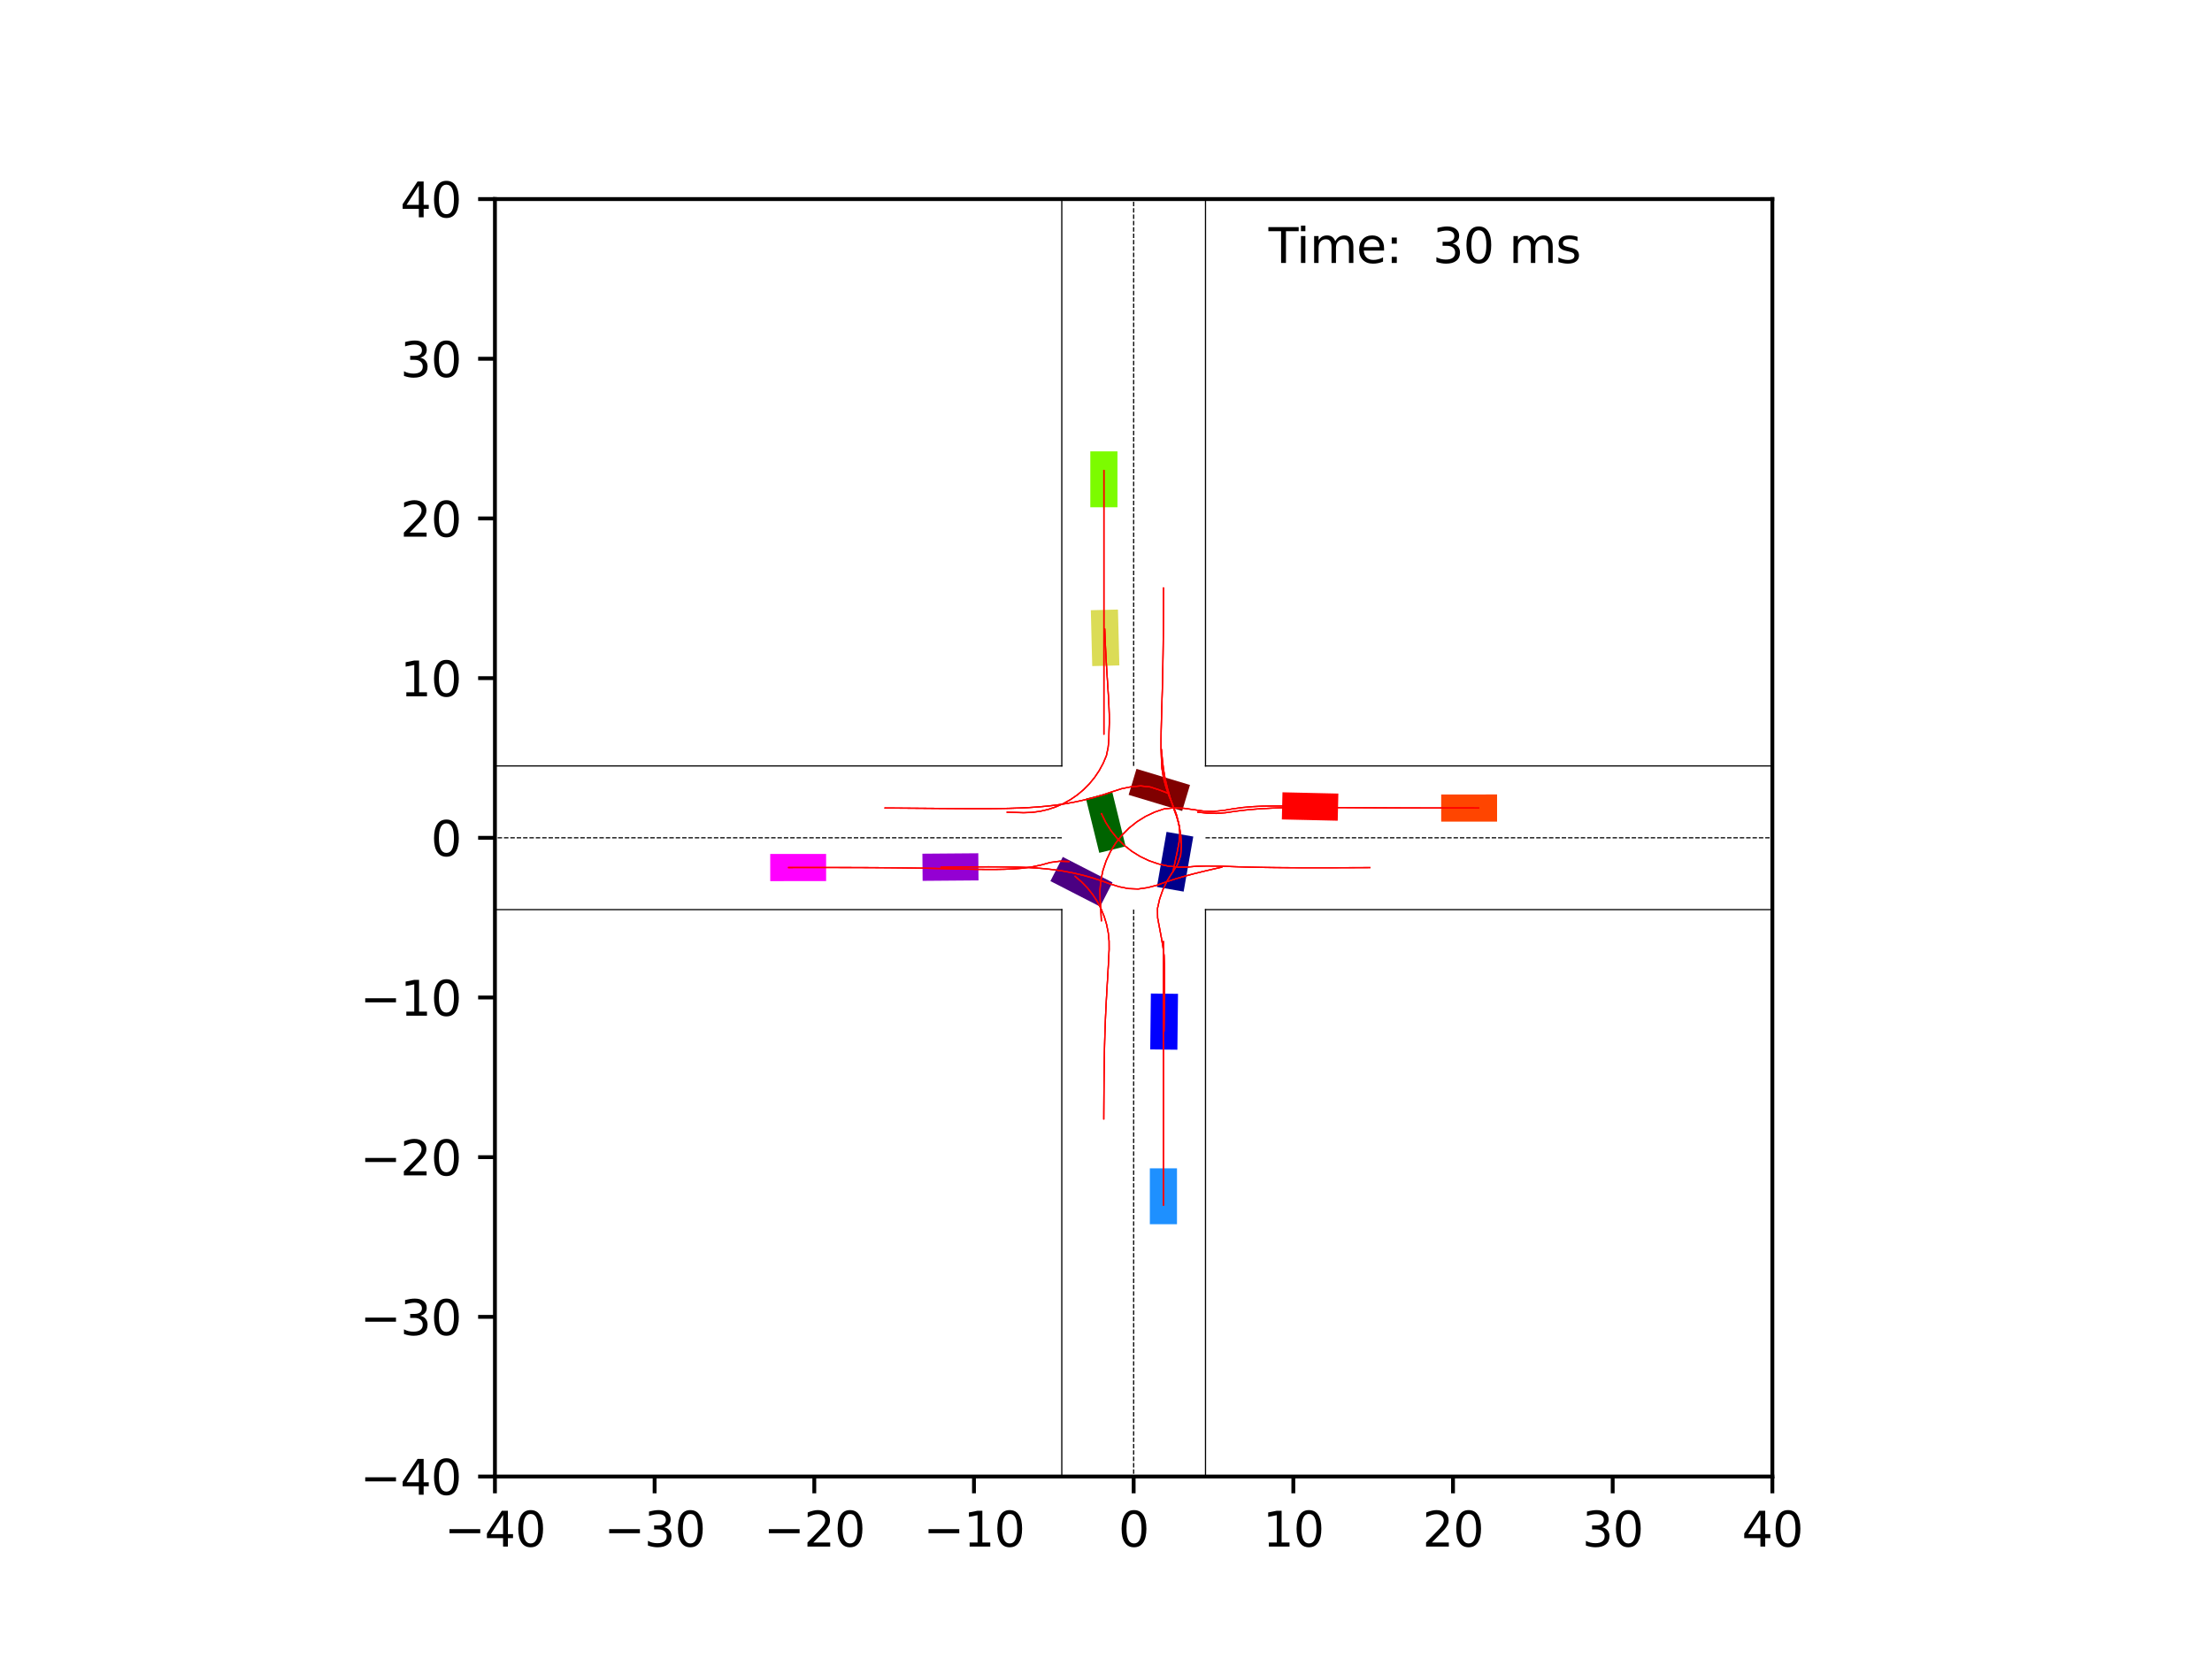 <?xml version="1.0" encoding="utf-8" standalone="no"?>
<!DOCTYPE svg PUBLIC "-//W3C//DTD SVG 1.1//EN"
  "http://www.w3.org/Graphics/SVG/1.1/DTD/svg11.dtd">
<svg xmlns:xlink="http://www.w3.org/1999/xlink" width="460.8pt" height="345.6pt" viewBox="0 0 460.8 345.6" xmlns="http://www.w3.org/2000/svg" version="1.1">
 <defs>
  <style type="text/css">*{stroke-linejoin: round; stroke-linecap: butt}</style>
 </defs>
 <g id="figure_1">
  <g id="patch_1">
   <path d="M 0 345.6 
L 460.8 345.6 
L 460.8 0 
L 0 0 
z
" style="fill: #ffffff"/>
  </g>
  <g id="axes_1">
   <g id="patch_2">
    <path d="M 103.104 307.584 
L 369.216 307.584 
L 369.216 41.472 
L 103.104 41.472 
z
" style="fill: #ffffff"/>
   </g>
   <g id="patch_3">
    <path d="M 246.573 185.738 
L 248.583 174.271 
L 243.013 173.295 
L 241.003 184.762 
z
" clip-path="url(#p99d3a9319a)" style="fill: #00008b"/>
   </g>
   <g id="patch_4">
    <path d="M 247.897 163.526 
L 236.749 160.169 
L 235.119 165.584 
L 246.267 168.94 
z
" clip-path="url(#p99d3a9319a)" style="fill: #800000"/>
   </g>
   <g id="patch_5">
    <path d="M 226.218 166.356 
L 228.998 177.661 
L 234.489 176.311 
L 231.709 165.005 
z
" clip-path="url(#p99d3a9319a)" style="fill: #006400"/>
   </g>
   <g id="patch_6">
    <path d="M 218.817 183.546 
L 229.176 188.862 
L 231.757 183.83 
L 221.399 178.515 
z
" clip-path="url(#p99d3a9319a)" style="fill: #4b0082"/>
   </g>
   <g id="patch_7">
    <path d="M 245.269 218.675 
L 245.401 207.033 
L 239.746 206.969 
L 239.615 218.611 
z
" clip-path="url(#p99d3a9319a)" style="fill: #0000ff"/>
   </g>
   <g id="patch_8">
    <path d="M 278.802 165.316 
L 267.162 165.05 
L 267.033 170.703 
L 278.672 170.969 
z
" clip-path="url(#p99d3a9319a)" style="fill: #ff0000"/>
   </g>
   <g id="patch_9">
    <path d="M 227.238 127.121 
L 227.531 138.76 
L 233.184 138.618 
L 232.891 126.979 
z
" clip-path="url(#p99d3a9319a)" style="fill: #dbdc56"/>
   </g>
   <g id="patch_10">
    <path d="M 192.2 183.497 
L 203.842 183.404 
L 203.796 177.749 
L 192.154 177.842 
z
" clip-path="url(#p99d3a9319a)" style="fill: #9400d3"/>
   </g>
   <g id="patch_11">
    <path d="M 245.188 255.027 
L 245.188 243.384 
L 239.533 243.384 
L 239.533 255.027 
z
" clip-path="url(#p99d3a9319a)" style="fill: #1e90ff"/>
   </g>
   <g id="patch_12">
    <path d="M 311.868 165.501 
L 300.226 165.502 
L 300.226 171.157 
L 311.869 171.156 
z
" clip-path="url(#p99d3a9319a)" style="fill: #ff4500"/>
   </g>
   <g id="patch_13">
    <path d="M 227.132 94.029 
L 227.132 105.672 
L 232.787 105.672 
L 232.787 94.029 
z
" clip-path="url(#p99d3a9319a)" style="fill: #7cfc00"/>
   </g>
   <g id="patch_14">
    <path d="M 160.455 183.554 
L 172.097 183.546 
L 172.094 177.891 
L 160.451 177.899 
z
" clip-path="url(#p99d3a9319a)" style="fill: #ff00ff"/>
   </g>
   <g id="matplotlib.axis_1">
    <g id="xtick_1">
     <g id="line2d_1">
      <defs>
       <path id="m9c93413123" d="M 0 0 
L 0 3.5 
" style="stroke: #000000; stroke-width: 0.8"/>
      </defs>
      <g>
       <use xlink:href="#m9c93413123" x="103.104" y="307.584" style="stroke: #000000; stroke-width: 0.8"/>
      </g>
     </g>
     <g id="text_1">
      <!-- −40 -->
      <g transform="translate(92.552 322.182) scale(0.1 -0.1)">
       <defs>
        <path id="DejaVuSans-2212" d="M 678 2272 
L 4684 2272 
L 4684 1741 
L 678 1741 
L 678 2272 
z
" transform="scale(0.016)"/>
        <path id="DejaVuSans-34" d="M 2419 4116 
L 825 1625 
L 2419 1625 
L 2419 4116 
z
M 2253 4666 
L 3047 4666 
L 3047 1625 
L 3713 1625 
L 3713 1100 
L 3047 1100 
L 3047 0 
L 2419 0 
L 2419 1100 
L 313 1100 
L 313 1709 
L 2253 4666 
z
" transform="scale(0.016)"/>
        <path id="DejaVuSans-30" d="M 2034 4250 
Q 1547 4250 1301 3770 
Q 1056 3291 1056 2328 
Q 1056 1369 1301 889 
Q 1547 409 2034 409 
Q 2525 409 2770 889 
Q 3016 1369 3016 2328 
Q 3016 3291 2770 3770 
Q 2525 4250 2034 4250 
z
M 2034 4750 
Q 2819 4750 3233 4129 
Q 3647 3509 3647 2328 
Q 3647 1150 3233 529 
Q 2819 -91 2034 -91 
Q 1250 -91 836 529 
Q 422 1150 422 2328 
Q 422 3509 836 4129 
Q 1250 4750 2034 4750 
z
" transform="scale(0.016)"/>
       </defs>
       <use xlink:href="#DejaVuSans-2212"/>
       <use xlink:href="#DejaVuSans-34" x="83.789"/>
       <use xlink:href="#DejaVuSans-30" x="147.412"/>
      </g>
     </g>
    </g>
    <g id="xtick_2">
     <g id="line2d_2">
      <g>
       <use xlink:href="#m9c93413123" x="136.368" y="307.584" style="stroke: #000000; stroke-width: 0.8"/>
      </g>
     </g>
     <g id="text_2">
      <!-- −30 -->
      <g transform="translate(125.816 322.182) scale(0.1 -0.1)">
       <defs>
        <path id="DejaVuSans-33" d="M 2597 2516 
Q 3050 2419 3304 2112 
Q 3559 1806 3559 1356 
Q 3559 666 3084 287 
Q 2609 -91 1734 -91 
Q 1441 -91 1130 -33 
Q 819 25 488 141 
L 488 750 
Q 750 597 1062 519 
Q 1375 441 1716 441 
Q 2309 441 2620 675 
Q 2931 909 2931 1356 
Q 2931 1769 2642 2001 
Q 2353 2234 1838 2234 
L 1294 2234 
L 1294 2753 
L 1863 2753 
Q 2328 2753 2575 2939 
Q 2822 3125 2822 3475 
Q 2822 3834 2567 4026 
Q 2313 4219 1838 4219 
Q 1578 4219 1281 4162 
Q 984 4106 628 3988 
L 628 4550 
Q 988 4650 1302 4700 
Q 1616 4750 1894 4750 
Q 2613 4750 3031 4423 
Q 3450 4097 3450 3541 
Q 3450 3153 3228 2886 
Q 3006 2619 2597 2516 
z
" transform="scale(0.016)"/>
       </defs>
       <use xlink:href="#DejaVuSans-2212"/>
       <use xlink:href="#DejaVuSans-33" x="83.789"/>
       <use xlink:href="#DejaVuSans-30" x="147.412"/>
      </g>
     </g>
    </g>
    <g id="xtick_3">
     <g id="line2d_3">
      <g>
       <use xlink:href="#m9c93413123" x="169.632" y="307.584" style="stroke: #000000; stroke-width: 0.8"/>
      </g>
     </g>
     <g id="text_3">
      <!-- −20 -->
      <g transform="translate(159.08 322.182) scale(0.1 -0.1)">
       <defs>
        <path id="DejaVuSans-32" d="M 1228 531 
L 3431 531 
L 3431 0 
L 469 0 
L 469 531 
Q 828 903 1448 1529 
Q 2069 2156 2228 2338 
Q 2531 2678 2651 2914 
Q 2772 3150 2772 3378 
Q 2772 3750 2511 3984 
Q 2250 4219 1831 4219 
Q 1534 4219 1204 4116 
Q 875 4013 500 3803 
L 500 4441 
Q 881 4594 1212 4672 
Q 1544 4750 1819 4750 
Q 2544 4750 2975 4387 
Q 3406 4025 3406 3419 
Q 3406 3131 3298 2873 
Q 3191 2616 2906 2266 
Q 2828 2175 2409 1742 
Q 1991 1309 1228 531 
z
" transform="scale(0.016)"/>
       </defs>
       <use xlink:href="#DejaVuSans-2212"/>
       <use xlink:href="#DejaVuSans-32" x="83.789"/>
       <use xlink:href="#DejaVuSans-30" x="147.412"/>
      </g>
     </g>
    </g>
    <g id="xtick_4">
     <g id="line2d_4">
      <g>
       <use xlink:href="#m9c93413123" x="202.896" y="307.584" style="stroke: #000000; stroke-width: 0.8"/>
      </g>
     </g>
     <g id="text_4">
      <!-- −10 -->
      <g transform="translate(192.344 322.182) scale(0.1 -0.1)">
       <defs>
        <path id="DejaVuSans-31" d="M 794 531 
L 1825 531 
L 1825 4091 
L 703 3866 
L 703 4441 
L 1819 4666 
L 2450 4666 
L 2450 531 
L 3481 531 
L 3481 0 
L 794 0 
L 794 531 
z
" transform="scale(0.016)"/>
       </defs>
       <use xlink:href="#DejaVuSans-2212"/>
       <use xlink:href="#DejaVuSans-31" x="83.789"/>
       <use xlink:href="#DejaVuSans-30" x="147.412"/>
      </g>
     </g>
    </g>
    <g id="xtick_5">
     <g id="line2d_5">
      <g>
       <use xlink:href="#m9c93413123" x="236.16" y="307.584" style="stroke: #000000; stroke-width: 0.8"/>
      </g>
     </g>
     <g id="text_5">
      <!-- 0 -->
      <g transform="translate(232.979 322.182) scale(0.1 -0.1)">
       <use xlink:href="#DejaVuSans-30"/>
      </g>
     </g>
    </g>
    <g id="xtick_6">
     <g id="line2d_6">
      <g>
       <use xlink:href="#m9c93413123" x="269.424" y="307.584" style="stroke: #000000; stroke-width: 0.8"/>
      </g>
     </g>
     <g id="text_6">
      <!-- 10 -->
      <g transform="translate(263.062 322.182) scale(0.1 -0.1)">
       <use xlink:href="#DejaVuSans-31"/>
       <use xlink:href="#DejaVuSans-30" x="63.623"/>
      </g>
     </g>
    </g>
    <g id="xtick_7">
     <g id="line2d_7">
      <g>
       <use xlink:href="#m9c93413123" x="302.688" y="307.584" style="stroke: #000000; stroke-width: 0.8"/>
      </g>
     </g>
     <g id="text_7">
      <!-- 20 -->
      <g transform="translate(296.325 322.182) scale(0.1 -0.1)">
       <use xlink:href="#DejaVuSans-32"/>
       <use xlink:href="#DejaVuSans-30" x="63.623"/>
      </g>
     </g>
    </g>
    <g id="xtick_8">
     <g id="line2d_8">
      <g>
       <use xlink:href="#m9c93413123" x="335.952" y="307.584" style="stroke: #000000; stroke-width: 0.8"/>
      </g>
     </g>
     <g id="text_8">
      <!-- 30 -->
      <g transform="translate(329.589 322.182) scale(0.1 -0.1)">
       <use xlink:href="#DejaVuSans-33"/>
       <use xlink:href="#DejaVuSans-30" x="63.623"/>
      </g>
     </g>
    </g>
    <g id="xtick_9">
     <g id="line2d_9">
      <g>
       <use xlink:href="#m9c93413123" x="369.216" y="307.584" style="stroke: #000000; stroke-width: 0.8"/>
      </g>
     </g>
     <g id="text_9">
      <!-- 40 -->
      <g transform="translate(362.853 322.182) scale(0.1 -0.1)">
       <use xlink:href="#DejaVuSans-34"/>
       <use xlink:href="#DejaVuSans-30" x="63.623"/>
      </g>
     </g>
    </g>
   </g>
   <g id="matplotlib.axis_2">
    <g id="ytick_1">
     <g id="line2d_10">
      <defs>
       <path id="m90d3378fbb" d="M 0 0 
L -3.5 0 
" style="stroke: #000000; stroke-width: 0.8"/>
      </defs>
      <g>
       <use xlink:href="#m90d3378fbb" x="103.104" y="307.584" style="stroke: #000000; stroke-width: 0.8"/>
      </g>
     </g>
     <g id="text_10">
      <!-- −40 -->
      <g transform="translate(74.999 311.383) scale(0.1 -0.1)">
       <use xlink:href="#DejaVuSans-2212"/>
       <use xlink:href="#DejaVuSans-34" x="83.789"/>
       <use xlink:href="#DejaVuSans-30" x="147.412"/>
      </g>
     </g>
    </g>
    <g id="ytick_2">
     <g id="line2d_11">
      <g>
       <use xlink:href="#m90d3378fbb" x="103.104" y="274.32" style="stroke: #000000; stroke-width: 0.8"/>
      </g>
     </g>
     <g id="text_11">
      <!-- −30 -->
      <g transform="translate(74.999 278.119) scale(0.1 -0.1)">
       <use xlink:href="#DejaVuSans-2212"/>
       <use xlink:href="#DejaVuSans-33" x="83.789"/>
       <use xlink:href="#DejaVuSans-30" x="147.412"/>
      </g>
     </g>
    </g>
    <g id="ytick_3">
     <g id="line2d_12">
      <g>
       <use xlink:href="#m90d3378fbb" x="103.104" y="241.056" style="stroke: #000000; stroke-width: 0.8"/>
      </g>
     </g>
     <g id="text_12">
      <!-- −20 -->
      <g transform="translate(74.999 244.855) scale(0.1 -0.1)">
       <use xlink:href="#DejaVuSans-2212"/>
       <use xlink:href="#DejaVuSans-32" x="83.789"/>
       <use xlink:href="#DejaVuSans-30" x="147.412"/>
      </g>
     </g>
    </g>
    <g id="ytick_4">
     <g id="line2d_13">
      <g>
       <use xlink:href="#m90d3378fbb" x="103.104" y="207.792" style="stroke: #000000; stroke-width: 0.8"/>
      </g>
     </g>
     <g id="text_13">
      <!-- −10 -->
      <g transform="translate(74.999 211.591) scale(0.1 -0.1)">
       <use xlink:href="#DejaVuSans-2212"/>
       <use xlink:href="#DejaVuSans-31" x="83.789"/>
       <use xlink:href="#DejaVuSans-30" x="147.412"/>
      </g>
     </g>
    </g>
    <g id="ytick_5">
     <g id="line2d_14">
      <g>
       <use xlink:href="#m90d3378fbb" x="103.104" y="174.528" style="stroke: #000000; stroke-width: 0.8"/>
      </g>
     </g>
     <g id="text_14">
      <!-- 0 -->
      <g transform="translate(89.742 178.327) scale(0.1 -0.1)">
       <use xlink:href="#DejaVuSans-30"/>
      </g>
     </g>
    </g>
    <g id="ytick_6">
     <g id="line2d_15">
      <g>
       <use xlink:href="#m90d3378fbb" x="103.104" y="141.264" style="stroke: #000000; stroke-width: 0.8"/>
      </g>
     </g>
     <g id="text_15">
      <!-- 10 -->
      <g transform="translate(83.379 145.063) scale(0.1 -0.1)">
       <use xlink:href="#DejaVuSans-31"/>
       <use xlink:href="#DejaVuSans-30" x="63.623"/>
      </g>
     </g>
    </g>
    <g id="ytick_7">
     <g id="line2d_16">
      <g>
       <use xlink:href="#m90d3378fbb" x="103.104" y="108" style="stroke: #000000; stroke-width: 0.8"/>
      </g>
     </g>
     <g id="text_16">
      <!-- 20 -->
      <g transform="translate(83.379 111.799) scale(0.1 -0.1)">
       <use xlink:href="#DejaVuSans-32"/>
       <use xlink:href="#DejaVuSans-30" x="63.623"/>
      </g>
     </g>
    </g>
    <g id="ytick_8">
     <g id="line2d_17">
      <g>
       <use xlink:href="#m90d3378fbb" x="103.104" y="74.736" style="stroke: #000000; stroke-width: 0.8"/>
      </g>
     </g>
     <g id="text_17">
      <!-- 30 -->
      <g transform="translate(83.379 78.535) scale(0.1 -0.1)">
       <use xlink:href="#DejaVuSans-33"/>
       <use xlink:href="#DejaVuSans-30" x="63.623"/>
      </g>
     </g>
    </g>
    <g id="ytick_9">
     <g id="line2d_18">
      <g>
       <use xlink:href="#m90d3378fbb" x="103.104" y="41.472" style="stroke: #000000; stroke-width: 0.8"/>
      </g>
     </g>
     <g id="text_18">
      <!-- 40 -->
      <g transform="translate(83.379 45.271) scale(0.1 -0.1)">
       <use xlink:href="#DejaVuSans-34"/>
       <use xlink:href="#DejaVuSans-30" x="63.623"/>
      </g>
     </g>
    </g>
   </g>
   <g id="line2d_19">
    <path d="M 251.129 346.6 
L 251.129 189.497 
" clip-path="url(#p99d3a9319a)" style="fill: none; stroke: #000000; stroke-width: 0.25; stroke-linecap: square"/>
   </g>
   <g id="line2d_20">
    <path d="M 251.129 189.497 
L 417.449 189.497 
" clip-path="url(#p99d3a9319a)" style="fill: none; stroke: #000000; stroke-width: 0.25; stroke-linecap: square"/>
   </g>
   <g id="line2d_21">
    <path d="M 417.449 159.559 
L 251.129 159.559 
" clip-path="url(#p99d3a9319a)" style="fill: none; stroke: #000000; stroke-width: 0.25; stroke-linecap: square"/>
   </g>
   <g id="line2d_22">
    <path d="M 251.129 159.559 
L 251.129 -1 
" clip-path="url(#p99d3a9319a)" style="fill: none; stroke: #000000; stroke-width: 0.25; stroke-linecap: square"/>
   </g>
   <g id="line2d_23">
    <path d="M 221.191 -1 
L 221.191 159.559 
" clip-path="url(#p99d3a9319a)" style="fill: none; stroke: #000000; stroke-width: 0.25; stroke-linecap: square"/>
   </g>
   <g id="line2d_24">
    <path d="M 221.191 159.559 
L 54.871 159.559 
" clip-path="url(#p99d3a9319a)" style="fill: none; stroke: #000000; stroke-width: 0.25; stroke-linecap: square"/>
   </g>
   <g id="line2d_25">
    <path d="M 54.871 189.497 
L 221.191 189.497 
" clip-path="url(#p99d3a9319a)" style="fill: none; stroke: #000000; stroke-width: 0.25; stroke-linecap: square"/>
   </g>
   <g id="line2d_26">
    <path d="M 221.191 189.497 
L 221.191 346.6 
" clip-path="url(#p99d3a9319a)" style="fill: none; stroke: #000000; stroke-width: 0.25; stroke-linecap: square"/>
   </g>
   <g id="line2d_27">
    <path d="M 251.129 174.528 
L 417.449 174.528 
" clip-path="url(#p99d3a9319a)" style="fill: none; stroke-dasharray: 0.925,0.4; stroke-dashoffset: 0; stroke: #000000; stroke-width: 0.25"/>
   </g>
   <g id="line2d_28">
    <path d="M 236.16 159.559 
L 236.16 -1 
" clip-path="url(#p99d3a9319a)" style="fill: none; stroke-dasharray: 0.925,0.4; stroke-dashoffset: 0; stroke: #000000; stroke-width: 0.25"/>
   </g>
   <g id="line2d_29">
    <path d="M 221.191 174.528 
L 54.871 174.528 
" clip-path="url(#p99d3a9319a)" style="fill: none; stroke-dasharray: 0.925,0.4; stroke-dashoffset: 0; stroke: #000000; stroke-width: 0.25"/>
   </g>
   <g id="line2d_30">
    <path d="M 236.16 189.497 
L 236.16 346.6 
" clip-path="url(#p99d3a9319a)" style="fill: none; stroke-dasharray: 0.925,0.4; stroke-dashoffset: 0; stroke: #000000; stroke-width: 0.25"/>
   </g>
   <g id="line2d_31">
    <path d="M 244.376 181.485 
L 244.79 179.516 
L 245.224 177.548 
L 245.603 175.568 
L 245.777 173.557 
L 245.565 171.549 
L 245.046 169.599 
L 244.313 167.72 
L 243.548 165.856 
L 242.887 163.956 
L 242.361 162.017 
L 242.034 160.039 
L 241.931 158.04 
L 241.857 156.045 
L 241.858 154.052 
L 241.889 152.064 
L 241.939 150.079 
L 241.997 148.098 
L 242.057 146.119 
L 242.115 144.143 
L 242.168 142.169 
L 242.215 140.197 
L 242.254 138.227 
L 242.285 136.258 
L 242.31 134.29 
L 242.329 132.323 
L 242.344 130.356 
L 242.355 128.391 
L 242.364 126.426 
L 242.372 124.461 
L 242.378 122.496 
" clip-path="url(#p99d3a9319a)" style="fill: none; stroke: #ff0000; stroke-opacity: 0.2; stroke-width: 0.25; stroke-linecap: square"/>
   </g>
   <g id="line2d_32">
    <path d="M 244.376 181.485 
L 244.791 179.516 
L 245.225 177.549 
L 245.604 175.568 
L 245.778 173.557 
L 245.567 171.55 
L 245.049 169.599 
L 244.317 167.72 
L 243.553 165.855 
L 242.892 163.955 
L 242.367 162.016 
L 242.041 160.037 
L 241.939 158.039 
L 241.866 156.044 
L 241.867 154.051 
L 241.898 152.062 
L 241.947 150.078 
L 242.004 148.096 
L 242.065 146.118 
L 242.122 144.142 
L 242.175 142.168 
L 242.221 140.196 
L 242.259 138.225 
L 242.29 136.256 
L 242.315 134.288 
L 242.333 132.321 
L 242.347 130.355 
L 242.358 128.39 
L 242.366 126.425 
L 242.373 124.46 
L 242.378 122.495 
" clip-path="url(#p99d3a9319a)" style="fill: none; stroke: #ff0000; stroke-opacity: 0.4; stroke-width: 0.25; stroke-linecap: square"/>
   </g>
   <g id="line2d_33">
    <path d="M 244.376 181.485 
L 244.791 179.516 
L 245.225 177.549 
L 245.603 175.568 
L 245.777 173.557 
L 245.566 171.549 
L 245.045 169.599 
L 244.314 167.72 
L 243.549 165.855 
L 242.889 163.954 
L 242.364 162.015 
L 242.039 160.036 
L 241.938 158.038 
L 241.864 156.042 
L 241.865 154.05 
L 241.896 152.061 
L 241.945 150.076 
L 242.002 148.095 
L 242.062 146.116 
L 242.12 144.14 
L 242.173 142.166 
L 242.218 140.194 
L 242.257 138.224 
L 242.288 136.255 
L 242.312 134.287 
L 242.331 132.32 
L 242.345 130.353 
L 242.355 128.388 
L 242.364 126.423 
L 242.37 124.458 
L 242.376 122.493 
" clip-path="url(#p99d3a9319a)" style="fill: none; stroke: #ff0000; stroke-opacity: 0.6; stroke-width: 0.25; stroke-linecap: square"/>
   </g>
   <g id="line2d_34">
    <path d="M 244.376 181.485 
L 244.793 179.516 
L 245.226 177.549 
L 245.604 175.568 
L 245.778 173.557 
L 245.568 171.549 
L 245.047 169.6 
L 244.316 167.72 
L 243.552 165.855 
L 242.893 163.954 
L 242.37 162.015 
L 242.047 160.036 
L 241.949 158.037 
L 241.873 156.042 
L 241.873 154.049 
L 241.902 152.061 
L 241.949 150.076 
L 242.005 148.095 
L 242.064 146.116 
L 242.121 144.14 
L 242.173 142.167 
L 242.218 140.195 
L 242.256 138.224 
L 242.288 136.256 
L 242.312 134.288 
L 242.331 132.321 
L 242.345 130.355 
L 242.356 128.39 
L 242.364 126.425 
L 242.371 124.46 
L 242.377 122.496 
" clip-path="url(#p99d3a9319a)" style="fill: none; stroke: #ff0000; stroke-opacity: 0.8; stroke-width: 0.25; stroke-linecap: square"/>
   </g>
   <g id="line2d_35">
    <path d="M 244.376 181.485 
L 244.793 179.516 
L 245.226 177.549 
L 245.604 175.568 
L 245.778 173.557 
L 245.568 171.549 
L 245.047 169.599 
L 244.316 167.72 
L 243.551 165.855 
L 242.892 163.954 
L 242.369 162.015 
L 242.046 160.036 
L 241.948 158.037 
L 241.872 156.042 
L 241.871 154.049 
L 241.9 152.061 
L 241.947 150.076 
L 242.003 148.095 
L 242.062 146.116 
L 242.119 144.14 
L 242.171 142.166 
L 242.216 140.194 
L 242.255 138.224 
L 242.286 136.255 
L 242.311 134.287 
L 242.33 132.321 
L 242.344 130.355 
L 242.355 128.389 
L 242.363 126.424 
L 242.37 124.46 
L 242.376 122.495 
" clip-path="url(#p99d3a9319a)" style="fill: none; stroke: #ff0000; stroke-width: 0.25; stroke-linecap: square"/>
   </g>
   <g id="line2d_36">
    <path d="M 243.373 165.27 
L 241.507 164.558 
L 239.605 163.941 
L 237.617 163.722 
L 235.624 163.902 
L 233.662 164.299 
L 231.758 164.912 
L 229.862 165.549 
L 227.944 166.113 
L 226.009 166.612 
L 224.059 167.043 
L 222.096 167.405 
L 220.123 167.699 
L 218.143 167.931 
L 216.158 168.109 
L 214.17 168.24 
L 212.182 168.332 
L 210.193 168.394 
L 208.204 168.432 
L 206.216 168.451 
L 204.228 168.457 
L 202.242 168.454 
L 200.255 168.445 
L 198.27 168.432 
L 196.285 168.417 
L 194.3 168.401 
L 192.315 168.386 
L 190.331 168.371 
L 188.347 168.356 
L 186.363 168.342 
L 184.379 168.327 
" clip-path="url(#p99d3a9319a)" style="fill: none; stroke: #ff0000; stroke-opacity: 0.2; stroke-width: 0.25; stroke-linecap: square"/>
   </g>
   <g id="line2d_37">
    <path d="M 243.373 165.27 
L 241.507 164.557 
L 239.605 163.941 
L 237.617 163.721 
L 235.624 163.901 
L 233.662 164.299 
L 231.758 164.911 
L 229.862 165.548 
L 227.944 166.112 
L 226.009 166.612 
L 224.059 167.043 
L 222.096 167.404 
L 220.123 167.699 
L 218.143 167.931 
L 216.158 168.108 
L 214.17 168.239 
L 212.182 168.332 
L 210.193 168.394 
L 208.204 168.431 
L 206.216 168.451 
L 204.228 168.457 
L 202.241 168.454 
L 200.255 168.445 
L 198.27 168.432 
L 196.284 168.417 
L 194.3 168.402 
L 192.315 168.386 
L 190.331 168.371 
L 188.347 168.357 
L 186.363 168.343 
L 184.379 168.329 
" clip-path="url(#p99d3a9319a)" style="fill: none; stroke: #ff0000; stroke-opacity: 0.4; stroke-width: 0.25; stroke-linecap: square"/>
   </g>
   <g id="line2d_38">
    <path d="M 243.373 165.27 
L 241.508 164.556 
L 239.606 163.94 
L 237.617 163.721 
L 235.624 163.902 
L 233.663 164.301 
L 231.758 164.912 
L 229.862 165.549 
L 227.944 166.113 
L 226.01 166.612 
L 224.059 167.043 
L 222.096 167.405 
L 220.123 167.699 
L 218.143 167.931 
L 216.158 168.109 
L 214.17 168.24 
L 212.182 168.332 
L 210.193 168.394 
L 208.204 168.432 
L 206.216 168.451 
L 204.228 168.457 
L 202.241 168.454 
L 200.255 168.445 
L 198.269 168.432 
L 196.284 168.417 
L 194.3 168.401 
L 192.315 168.386 
L 190.331 168.371 
L 188.347 168.356 
L 186.363 168.342 
L 184.379 168.328 
" clip-path="url(#p99d3a9319a)" style="fill: none; stroke: #ff0000; stroke-opacity: 0.6; stroke-width: 0.25; stroke-linecap: square"/>
   </g>
   <g id="line2d_39">
    <path d="M 243.373 165.27 
L 241.508 164.556 
L 239.606 163.94 
L 237.617 163.72 
L 235.624 163.902 
L 233.663 164.302 
L 231.758 164.911 
L 229.862 165.549 
L 227.944 166.113 
L 226.01 166.612 
L 224.06 167.043 
L 222.096 167.405 
L 220.123 167.699 
L 218.143 167.931 
L 216.158 168.109 
L 214.17 168.24 
L 212.182 168.332 
L 210.192 168.394 
L 208.204 168.432 
L 206.216 168.451 
L 204.228 168.457 
L 202.241 168.454 
L 200.255 168.445 
L 198.269 168.432 
L 196.284 168.417 
L 194.3 168.401 
L 192.315 168.386 
L 190.331 168.371 
L 188.347 168.356 
L 186.363 168.342 
L 184.379 168.328 
" clip-path="url(#p99d3a9319a)" style="fill: none; stroke: #ff0000; stroke-opacity: 0.8; stroke-width: 0.25; stroke-linecap: square"/>
   </g>
   <g id="line2d_40">
    <path d="M 243.373 165.27 
L 241.508 164.555 
L 239.606 163.939 
L 237.617 163.72 
L 235.624 163.901 
L 233.663 164.299 
L 231.758 164.91 
L 229.862 165.548 
L 227.945 166.113 
L 226.01 166.612 
L 224.06 167.043 
L 222.097 167.405 
L 220.124 167.699 
L 218.143 167.931 
L 216.158 168.109 
L 214.171 168.24 
L 212.182 168.332 
L 210.193 168.394 
L 208.204 168.432 
L 206.216 168.451 
L 204.228 168.457 
L 202.242 168.454 
L 200.255 168.445 
L 198.27 168.432 
L 196.285 168.417 
L 194.3 168.401 
L 192.315 168.386 
L 190.331 168.371 
L 188.347 168.356 
L 186.363 168.342 
L 184.38 168.329 
" clip-path="url(#p99d3a9319a)" style="fill: none; stroke: #ff0000; stroke-width: 0.25; stroke-linecap: square"/>
   </g>
   <g id="line2d_41">
    <path d="M 229.463 169.499 
L 230.353 171.334 
L 231.448 173.055 
L 232.728 174.643 
L 234.178 176.079 
L 235.779 177.344 
L 237.511 178.423 
L 239.351 179.301 
L 241.278 179.966 
L 243.266 180.412 
L 245.288 180.632 
L 247.32 180.626 
L 249.342 180.456 
L 251.366 180.398 
L 253.387 180.417 
L 255.402 180.482 
L 257.414 180.553 
L 259.422 180.613 
L 261.428 180.661 
L 263.431 180.698 
L 265.431 180.725 
L 267.43 180.744 
L 269.426 180.756 
L 271.422 180.762 
L 273.416 180.765 
L 275.408 180.764 
L 277.401 180.76 
L 279.392 180.755 
L 281.384 180.748 
L 283.375 180.739 
L 285.366 180.728 
" clip-path="url(#p99d3a9319a)" style="fill: none; stroke: #ff0000; stroke-opacity: 0.2; stroke-width: 0.25; stroke-linecap: square"/>
   </g>
   <g id="line2d_42">
    <path d="M 229.463 169.499 
L 230.353 171.334 
L 231.448 173.055 
L 232.729 174.643 
L 234.179 176.078 
L 235.78 177.343 
L 237.512 178.421 
L 239.353 179.299 
L 241.279 179.965 
L 243.267 180.409 
L 245.29 180.63 
L 247.321 180.623 
L 249.343 180.453 
L 251.367 180.396 
L 253.388 180.415 
L 255.403 180.48 
L 257.415 180.551 
L 259.423 180.611 
L 261.429 180.659 
L 263.431 180.696 
L 265.432 180.724 
L 267.43 180.743 
L 269.427 180.755 
L 271.422 180.762 
L 273.415 180.764 
L 275.408 180.764 
L 277.4 180.761 
L 279.391 180.756 
L 281.382 180.749 
L 283.373 180.741 
L 285.364 180.731 
" clip-path="url(#p99d3a9319a)" style="fill: none; stroke: #ff0000; stroke-opacity: 0.4; stroke-width: 0.25; stroke-linecap: square"/>
   </g>
   <g id="line2d_43">
    <path d="M 229.463 169.499 
L 230.353 171.333 
L 231.448 173.055 
L 232.728 174.644 
L 234.177 176.079 
L 235.779 177.344 
L 237.511 178.421 
L 239.353 179.297 
L 241.28 179.962 
L 243.267 180.408 
L 245.29 180.629 
L 247.321 180.623 
L 249.343 180.453 
L 251.367 180.396 
L 253.387 180.416 
L 255.403 180.481 
L 257.414 180.553 
L 259.423 180.613 
L 261.428 180.661 
L 263.431 180.699 
L 265.431 180.727 
L 267.429 180.746 
L 269.425 180.758 
L 271.42 180.765 
L 273.414 180.768 
L 275.406 180.768 
L 277.398 180.765 
L 279.389 180.76 
L 281.38 180.754 
L 283.371 180.746 
L 285.361 180.736 
" clip-path="url(#p99d3a9319a)" style="fill: none; stroke: #ff0000; stroke-opacity: 0.6; stroke-width: 0.25; stroke-linecap: square"/>
   </g>
   <g id="line2d_44">
    <path d="M 229.463 169.499 
L 230.354 171.333 
L 231.448 173.055 
L 232.728 174.644 
L 234.177 176.079 
L 235.779 177.343 
L 237.512 178.42 
L 239.354 179.295 
L 241.281 179.96 
L 243.268 180.406 
L 245.29 180.627 
L 247.322 180.622 
L 249.343 180.452 
L 251.367 180.395 
L 253.388 180.415 
L 255.403 180.48 
L 257.415 180.552 
L 259.423 180.613 
L 261.428 180.661 
L 263.43 180.698 
L 265.431 180.726 
L 267.429 180.745 
L 269.425 180.757 
L 271.42 180.764 
L 273.413 180.767 
L 275.405 180.766 
L 277.397 180.763 
L 279.388 180.758 
L 281.379 180.751 
L 283.369 180.743 
L 285.36 180.734 
" clip-path="url(#p99d3a9319a)" style="fill: none; stroke: #ff0000; stroke-opacity: 0.8; stroke-width: 0.25; stroke-linecap: square"/>
   </g>
   <g id="line2d_45">
    <path d="M 229.463 169.499 
L 230.354 171.333 
L 231.448 173.055 
L 232.729 174.643 
L 234.178 176.078 
L 235.78 177.343 
L 237.512 178.421 
L 239.353 179.298 
L 241.28 179.963 
L 243.267 180.409 
L 245.289 180.629 
L 247.321 180.624 
L 249.342 180.455 
L 251.366 180.397 
L 253.387 180.417 
L 255.402 180.483 
L 257.413 180.555 
L 259.421 180.615 
L 261.426 180.663 
L 263.429 180.701 
L 265.429 180.728 
L 267.427 180.747 
L 269.423 180.759 
L 271.418 180.766 
L 273.411 180.768 
L 275.403 180.767 
L 277.395 180.764 
L 279.386 180.759 
L 281.376 180.752 
L 283.366 180.744 
L 285.357 180.734 
" clip-path="url(#p99d3a9319a)" style="fill: none; stroke: #ff0000; stroke-width: 0.25; stroke-linecap: square"/>
   </g>
   <g id="line2d_46">
    <path d="M 223.958 182.56 
L 225.287 183.689 
L 226.502 184.939 
L 227.592 186.3 
L 228.547 187.759 
L 229.359 189.303 
L 230.02 190.919 
L 230.523 192.591 
L 230.866 194.306 
L 231.043 196.046 
L 231.051 197.797 
L 230.967 199.548 
L 230.875 201.3 
L 230.775 203.053 
L 230.671 204.808 
L 230.569 206.564 
L 230.471 208.323 
L 230.381 210.083 
L 230.301 211.845 
L 230.231 213.609 
L 230.171 215.375 
L 230.121 217.142 
L 230.08 218.911 
L 230.047 220.68 
L 230.02 222.451 
L 229.999 224.222 
L 229.982 225.993 
L 229.968 227.765 
L 229.956 229.538 
L 229.946 231.31 
L 229.939 233.082 
" clip-path="url(#p99d3a9319a)" style="fill: none; stroke: #ff0000; stroke-opacity: 0.2; stroke-width: 0.25; stroke-linecap: square"/>
   </g>
   <g id="line2d_47">
    <path d="M 223.958 182.56 
L 225.287 183.689 
L 226.502 184.939 
L 227.592 186.3 
L 228.548 187.759 
L 229.359 189.303 
L 230.02 190.918 
L 230.524 192.591 
L 230.867 194.305 
L 231.044 196.046 
L 231.052 197.797 
L 230.968 199.547 
L 230.875 201.299 
L 230.776 203.053 
L 230.672 204.807 
L 230.569 206.564 
L 230.471 208.322 
L 230.381 210.082 
L 230.301 211.845 
L 230.231 213.609 
L 230.171 215.374 
L 230.121 217.142 
L 230.08 218.91 
L 230.047 220.68 
L 230.02 222.45 
L 229.998 224.221 
L 229.981 225.993 
L 229.967 227.765 
L 229.955 229.537 
L 229.945 231.31 
L 229.938 233.082 
" clip-path="url(#p99d3a9319a)" style="fill: none; stroke: #ff0000; stroke-opacity: 0.4; stroke-width: 0.25; stroke-linecap: square"/>
   </g>
   <g id="line2d_48">
    <path d="M 223.958 182.56 
L 225.288 183.688 
L 226.503 184.938 
L 227.594 186.298 
L 228.55 187.756 
L 229.363 189.3 
L 230.024 190.916 
L 230.528 192.588 
L 230.869 194.302 
L 231.045 196.043 
L 231.053 197.794 
L 230.968 199.545 
L 230.876 201.297 
L 230.776 203.05 
L 230.672 204.805 
L 230.569 206.561 
L 230.471 208.32 
L 230.381 210.08 
L 230.3 211.842 
L 230.23 213.606 
L 230.17 215.372 
L 230.12 217.139 
L 230.078 218.908 
L 230.045 220.677 
L 230.018 222.448 
L 229.997 224.219 
L 229.979 225.991 
L 229.965 227.763 
L 229.954 229.535 
L 229.944 231.308 
L 229.936 233.081 
" clip-path="url(#p99d3a9319a)" style="fill: none; stroke: #ff0000; stroke-opacity: 0.6; stroke-width: 0.25; stroke-linecap: square"/>
   </g>
   <g id="line2d_49">
    <path d="M 223.958 182.56 
L 225.288 183.688 
L 226.504 184.937 
L 227.595 186.297 
L 228.551 187.756 
L 229.364 189.299 
L 230.025 190.915 
L 230.529 192.587 
L 230.871 194.301 
L 231.045 196.042 
L 231.054 197.793 
L 230.969 199.544 
L 230.876 201.296 
L 230.776 203.049 
L 230.672 204.804 
L 230.569 206.56 
L 230.471 208.319 
L 230.381 210.079 
L 230.3 211.841 
L 230.23 213.605 
L 230.17 215.371 
L 230.12 217.139 
L 230.079 218.907 
L 230.045 220.677 
L 230.019 222.447 
L 229.997 224.219 
L 229.98 225.99 
L 229.966 227.763 
L 229.955 229.535 
L 229.945 231.308 
L 229.937 233.081 
" clip-path="url(#p99d3a9319a)" style="fill: none; stroke: #ff0000; stroke-opacity: 0.8; stroke-width: 0.25; stroke-linecap: square"/>
   </g>
   <g id="line2d_50">
    <path d="M 223.958 182.56 
L 225.287 183.688 
L 226.503 184.938 
L 227.593 186.299 
L 228.549 187.757 
L 229.361 189.301 
L 230.022 190.917 
L 230.526 192.589 
L 230.868 194.304 
L 231.044 196.044 
L 231.052 197.795 
L 230.967 199.546 
L 230.875 201.298 
L 230.775 203.051 
L 230.671 204.806 
L 230.568 206.562 
L 230.47 208.321 
L 230.38 210.081 
L 230.299 211.843 
L 230.229 213.607 
L 230.169 215.373 
L 230.119 217.141 
L 230.078 218.909 
L 230.045 220.679 
L 230.018 222.45 
L 229.997 224.221 
L 229.98 225.993 
L 229.966 227.765 
L 229.955 229.538 
L 229.946 231.311 
L 229.938 233.084 
" clip-path="url(#p99d3a9319a)" style="fill: none; stroke: #ff0000; stroke-width: 0.25; stroke-linecap: square"/>
   </g>
   <g id="line2d_51">
    <path d="M 242.48 214.78 
L 242.507 212.822 
L 242.535 210.863 
L 242.561 208.902 
L 242.583 206.939 
L 242.594 204.973 
L 242.59 203.004 
L 242.562 201.033 
L 242.501 199.058 
L 242.239 197.096 
L 241.898 195.141 
L 241.53 193.186 
L 241.161 191.226 
L 241.134 189.225 
L 241.581 187.267 
L 242.244 185.365 
L 243.116 183.542 
L 244.186 181.821 
L 245.3 180.12 
L 245.963 178.193 
L 246.099 176.154 
L 246.005 174.109 
L 245.683 172.084 
L 245.135 170.105 
L 244.413 168.181 
L 243.765 166.228 
L 243.187 164.253 
L 242.698 162.253 
L 242.349 160.223 
L 242.116 158.177 
L 241.931 156.126 
" clip-path="url(#p99d3a9319a)" style="fill: none; stroke: #ff0000; stroke-opacity: 0.2; stroke-width: 0.25; stroke-linecap: square"/>
   </g>
   <g id="line2d_52">
    <path d="M 242.48 214.78 
L 242.507 212.822 
L 242.535 210.863 
L 242.561 208.902 
L 242.582 206.939 
L 242.593 204.973 
L 242.589 203.005 
L 242.561 201.033 
L 242.499 199.059 
L 242.237 197.097 
L 241.895 195.142 
L 241.527 193.188 
L 241.157 191.228 
L 241.129 189.227 
L 241.575 187.269 
L 242.237 185.367 
L 243.107 183.544 
L 244.177 181.822 
L 245.292 180.123 
L 245.957 178.196 
L 246.094 176.158 
L 246.001 174.113 
L 245.678 172.089 
L 245.132 170.11 
L 244.415 168.183 
L 243.774 166.229 
L 243.198 164.252 
L 242.711 162.252 
L 242.359 160.222 
L 242.124 158.176 
L 241.938 156.125 
" clip-path="url(#p99d3a9319a)" style="fill: none; stroke: #ff0000; stroke-opacity: 0.4; stroke-width: 0.25; stroke-linecap: square"/>
   </g>
   <g id="line2d_53">
    <path d="M 242.48 214.78 
L 242.507 212.822 
L 242.535 210.863 
L 242.562 208.902 
L 242.583 206.939 
L 242.595 204.973 
L 242.591 203.005 
L 242.563 201.034 
L 242.502 199.059 
L 242.241 197.097 
L 241.9 195.143 
L 241.533 193.189 
L 241.163 191.229 
L 241.133 189.229 
L 241.58 187.272 
L 242.24 185.37 
L 243.109 183.546 
L 244.178 181.826 
L 245.289 180.125 
L 245.951 178.198 
L 246.086 176.161 
L 245.993 174.117 
L 245.669 172.094 
L 245.118 170.117 
L 244.41 168.189 
L 243.775 166.234 
L 243.206 164.257 
L 242.723 162.257 
L 242.373 160.229 
L 242.136 158.184 
L 241.947 156.135 
" clip-path="url(#p99d3a9319a)" style="fill: none; stroke: #ff0000; stroke-opacity: 0.6; stroke-width: 0.25; stroke-linecap: square"/>
   </g>
   <g id="line2d_54">
    <path d="M 242.48 214.78 
L 242.508 212.822 
L 242.535 210.863 
L 242.562 208.902 
L 242.583 206.939 
L 242.595 204.974 
L 242.591 203.005 
L 242.563 201.034 
L 242.501 199.06 
L 242.241 197.098 
L 241.899 195.144 
L 241.532 193.19 
L 241.162 191.231 
L 241.131 189.231 
L 241.576 187.274 
L 242.237 185.373 
L 243.106 183.55 
L 244.174 181.828 
L 245.285 180.128 
L 245.949 178.203 
L 246.084 176.166 
L 245.989 174.122 
L 245.666 172.099 
L 245.119 170.122 
L 244.413 168.193 
L 243.779 166.238 
L 243.211 164.261 
L 242.727 162.261 
L 242.377 160.233 
L 242.14 158.189 
L 241.95 156.139 
" clip-path="url(#p99d3a9319a)" style="fill: none; stroke: #ff0000; stroke-opacity: 0.8; stroke-width: 0.25; stroke-linecap: square"/>
   </g>
   <g id="line2d_55">
    <path d="M 242.48 214.78 
L 242.508 212.822 
L 242.535 210.863 
L 242.562 208.902 
L 242.583 206.939 
L 242.596 204.974 
L 242.592 203.005 
L 242.564 201.034 
L 242.503 199.06 
L 242.242 197.098 
L 241.901 195.144 
L 241.534 193.19 
L 241.165 191.23 
L 241.133 189.23 
L 241.578 187.273 
L 242.24 185.372 
L 243.109 183.549 
L 244.178 181.828 
L 245.289 180.128 
L 245.954 178.203 
L 246.089 176.166 
L 245.995 174.122 
L 245.673 172.099 
L 245.126 170.122 
L 244.42 168.193 
L 243.787 166.237 
L 243.218 164.261 
L 242.735 162.261 
L 242.385 160.233 
L 242.147 158.189 
L 241.956 156.14 
" clip-path="url(#p99d3a9319a)" style="fill: none; stroke: #ff0000; stroke-width: 0.25; stroke-linecap: square"/>
   </g>
   <g id="line2d_56">
    <path d="M 274.906 168.064 
L 272.917 168.01 
L 270.924 167.96 
L 268.927 167.919 
L 266.924 167.895 
L 264.917 167.899 
L 262.904 167.943 
L 260.887 168.044 
L 258.87 168.221 
L 256.856 168.494 
L 254.845 168.833 
L 252.809 169.029 
L 250.756 168.965 
L 248.716 168.672 
L 246.67 168.384 
L 244.598 168.295 
L 242.53 168.502 
L 240.556 169.168 
L 238.668 170.058 
L 236.891 171.16 
L 235.25 172.459 
L 233.767 173.94 
L 232.464 175.584 
L 231.357 177.369 
L 230.463 179.271 
L 229.79 181.264 
L 229.351 183.322 
L 229.152 185.418 
L 229.195 187.523 
L 229.291 189.627 
L 229.428 191.728 
" clip-path="url(#p99d3a9319a)" style="fill: none; stroke: #ff0000; stroke-opacity: 0.2; stroke-width: 0.25; stroke-linecap: square"/>
   </g>
   <g id="line2d_57">
    <path d="M 274.906 168.064 
L 272.917 168.009 
L 270.924 167.958 
L 268.926 167.915 
L 266.923 167.89 
L 264.915 167.892 
L 262.901 167.935 
L 260.883 168.036 
L 258.864 168.212 
L 256.848 168.486 
L 254.836 168.827 
L 252.797 169.025 
L 250.741 168.963 
L 248.698 168.671 
L 246.648 168.385 
L 244.573 168.3 
L 242.501 168.514 
L 240.525 169.187 
L 238.636 170.084 
L 236.858 171.194 
L 235.217 172.502 
L 233.736 173.992 
L 232.434 175.644 
L 231.328 177.437 
L 230.435 179.346 
L 229.77 181.349 
L 229.341 183.416 
L 229.155 185.519 
L 229.213 187.631 
L 229.347 189.739 
L 229.473 191.848 
" clip-path="url(#p99d3a9319a)" style="fill: none; stroke: #ff0000; stroke-opacity: 0.4; stroke-width: 0.25; stroke-linecap: square"/>
   </g>
   <g id="line2d_58">
    <path d="M 274.906 168.064 
L 272.917 168.01 
L 270.924 167.96 
L 268.927 167.919 
L 266.924 167.895 
L 264.916 167.899 
L 262.902 167.944 
L 260.885 168.046 
L 258.867 168.224 
L 256.852 168.499 
L 254.841 168.841 
L 252.803 169.039 
L 250.749 168.976 
L 248.708 168.681 
L 246.659 168.389 
L 244.586 168.299 
L 242.515 168.507 
L 240.539 169.173 
L 238.648 170.064 
L 236.869 171.168 
L 235.225 172.47 
L 233.74 173.954 
L 232.435 175.602 
L 231.328 177.391 
L 230.435 179.298 
L 229.765 181.297 
L 229.329 183.36 
L 229.134 185.461 
L 229.184 187.57 
L 229.322 189.676 
L 229.425 191.784 
" clip-path="url(#p99d3a9319a)" style="fill: none; stroke: #ff0000; stroke-opacity: 0.6; stroke-width: 0.25; stroke-linecap: square"/>
   </g>
   <g id="line2d_59">
    <path d="M 274.906 168.064 
L 272.917 168.01 
L 270.924 167.959 
L 268.927 167.917 
L 266.924 167.892 
L 264.915 167.895 
L 262.902 167.939 
L 260.884 168.041 
L 258.865 168.219 
L 256.851 168.494 
L 254.839 168.837 
L 252.8 169.035 
L 250.746 168.973 
L 248.704 168.679 
L 246.655 168.388 
L 244.581 168.3 
L 242.51 168.511 
L 240.534 169.181 
L 238.644 170.076 
L 236.866 171.182 
L 235.224 172.487 
L 233.74 173.974 
L 232.438 175.624 
L 231.333 177.416 
L 230.442 179.325 
L 229.775 181.325 
L 229.342 183.39 
L 229.15 185.491 
L 229.203 187.602 
L 229.35 189.708 
L 229.447 191.817 
" clip-path="url(#p99d3a9319a)" style="fill: none; stroke: #ff0000; stroke-opacity: 0.8; stroke-width: 0.25; stroke-linecap: square"/>
   </g>
   <g id="line2d_60">
    <path d="M 274.906 168.064 
L 272.917 168.009 
L 270.924 167.958 
L 268.927 167.916 
L 266.924 167.891 
L 264.915 167.894 
L 262.902 167.938 
L 260.884 168.039 
L 258.865 168.216 
L 256.851 168.491 
L 254.839 168.834 
L 252.8 169.031 
L 250.746 168.968 
L 248.704 168.672 
L 246.655 168.379 
L 244.582 168.289 
L 242.511 168.499 
L 240.534 169.167 
L 238.643 170.058 
L 236.863 171.162 
L 235.219 172.464 
L 233.733 173.948 
L 232.427 175.596 
L 231.32 177.386 
L 230.425 179.293 
L 229.755 181.292 
L 229.319 183.356 
L 229.124 185.458 
L 229.174 187.568 
L 229.32 189.674 
L 229.412 191.783 
" clip-path="url(#p99d3a9319a)" style="fill: none; stroke: #ff0000; stroke-width: 0.25; stroke-linecap: square"/>
   </g>
   <g id="line2d_61">
    <path d="M 230.143 131.083 
L 230.209 132.87 
L 230.285 134.653 
L 230.372 136.431 
L 230.47 138.205 
L 230.576 139.975 
L 230.689 141.74 
L 230.802 143.501 
L 230.91 145.259 
L 231.001 147.013 
L 231.063 148.764 
L 231.077 150.513 
L 231.019 152.256 
L 230.986 153.997 
L 230.825 155.726 
L 230.472 157.423 
L 229.805 159.019 
L 228.984 160.538 
L 228.024 161.969 
L 226.935 163.302 
L 225.727 164.524 
L 224.41 165.625 
L 222.998 166.596 
L 221.502 167.429 
L 219.935 168.118 
L 218.312 168.657 
L 216.647 169.041 
L 214.953 169.268 
L 213.246 169.335 
L 211.539 169.303 
L 209.832 169.242 
" clip-path="url(#p99d3a9319a)" style="fill: none; stroke: #ff0000; stroke-opacity: 0.2; stroke-width: 0.25; stroke-linecap: square"/>
   </g>
   <g id="line2d_62">
    <path d="M 230.143 131.083 
L 230.211 132.87 
L 230.287 134.653 
L 230.376 136.431 
L 230.474 138.205 
L 230.582 139.974 
L 230.696 141.739 
L 230.81 143.5 
L 230.919 145.257 
L 231.011 147.011 
L 231.074 148.762 
L 231.088 150.51 
L 231.031 152.254 
L 230.998 153.994 
L 230.837 155.723 
L 230.481 157.419 
L 229.807 159.011 
L 228.984 160.528 
L 228.022 161.958 
L 226.932 163.289 
L 225.722 164.509 
L 224.405 165.609 
L 222.992 166.579 
L 221.496 167.411 
L 219.929 168.098 
L 218.306 168.635 
L 216.641 169.017 
L 214.947 169.242 
L 213.241 169.305 
L 211.534 169.255 
L 209.827 169.21 
" clip-path="url(#p99d3a9319a)" style="fill: none; stroke: #ff0000; stroke-opacity: 0.4; stroke-width: 0.25; stroke-linecap: square"/>
   </g>
   <g id="line2d_63">
    <path d="M 230.143 131.083 
L 230.211 132.87 
L 230.287 134.653 
L 230.375 136.431 
L 230.474 138.205 
L 230.582 139.974 
L 230.695 141.74 
L 230.81 143.5 
L 230.919 145.258 
L 231.011 147.012 
L 231.074 148.763 
L 231.088 150.511 
L 231.031 152.255 
L 230.999 153.995 
L 230.838 155.724 
L 230.482 157.42 
L 229.807 159.013 
L 228.984 160.53 
L 228.022 161.96 
L 226.931 163.291 
L 225.722 164.511 
L 224.405 165.611 
L 222.992 166.582 
L 221.496 167.414 
L 219.93 168.102 
L 218.307 168.64 
L 216.641 169.023 
L 214.947 169.247 
L 213.241 169.31 
L 211.534 169.258 
L 209.827 169.215 
" clip-path="url(#p99d3a9319a)" style="fill: none; stroke: #ff0000; stroke-opacity: 0.6; stroke-width: 0.25; stroke-linecap: square"/>
   </g>
   <g id="line2d_64">
    <path d="M 230.143 131.083 
L 230.211 132.87 
L 230.287 134.653 
L 230.375 136.431 
L 230.474 138.205 
L 230.582 139.974 
L 230.695 141.739 
L 230.81 143.5 
L 230.919 145.257 
L 231.011 147.011 
L 231.074 148.762 
L 231.088 150.511 
L 231.03 152.254 
L 230.998 153.994 
L 230.837 155.723 
L 230.481 157.419 
L 229.805 159.011 
L 228.981 160.527 
L 228.018 161.957 
L 226.927 163.287 
L 225.717 164.506 
L 224.399 165.605 
L 222.985 166.573 
L 221.488 167.403 
L 219.92 168.089 
L 218.297 168.625 
L 216.631 169.006 
L 214.937 169.23 
L 213.231 169.295 
L 211.524 169.24 
L 209.818 169.199 
" clip-path="url(#p99d3a9319a)" style="fill: none; stroke: #ff0000; stroke-opacity: 0.8; stroke-width: 0.25; stroke-linecap: square"/>
   </g>
   <g id="line2d_65">
    <path d="M 230.143 131.083 
L 230.211 132.87 
L 230.288 134.653 
L 230.376 136.431 
L 230.475 138.205 
L 230.583 139.975 
L 230.697 141.74 
L 230.812 143.501 
L 230.921 145.258 
L 231.014 147.012 
L 231.078 148.763 
L 231.094 150.511 
L 231.037 152.255 
L 231.005 153.995 
L 230.845 155.724 
L 230.489 157.421 
L 229.811 159.012 
L 228.987 160.529 
L 228.025 161.959 
L 226.933 163.289 
L 225.723 164.508 
L 224.405 165.607 
L 222.991 166.577 
L 221.494 167.408 
L 219.927 168.095 
L 218.304 168.631 
L 216.638 169.012 
L 214.944 169.235 
L 213.237 169.297 
L 211.53 169.237 
L 209.823 169.202 
" clip-path="url(#p99d3a9319a)" style="fill: none; stroke: #ff0000; stroke-width: 0.25; stroke-linecap: square"/>
   </g>
   <g id="line2d_66">
    <path d="M 196.031 180.642 
L 197.998 180.624 
L 199.967 180.606 
L 201.937 180.589 
L 203.909 180.577 
L 205.882 180.57 
L 207.857 180.574 
L 209.832 180.594 
L 211.809 180.636 
L 213.786 180.708 
L 215.762 180.819 
L 217.737 180.98 
L 219.708 181.202 
L 221.67 181.496 
L 223.622 181.866 
L 225.559 182.318 
L 227.476 182.85 
L 229.374 183.458 
L 231.253 184.127 
L 233.159 184.722 
L 235.12 185.109 
L 237.119 185.188 
L 239.099 184.898 
L 241.037 184.395 
L 242.92 183.716 
L 244.825 183.105 
L 246.747 182.545 
L 248.68 182.027 
L 250.623 181.547 
L 252.572 181.092 
L 254.524 180.651 
" clip-path="url(#p99d3a9319a)" style="fill: none; stroke: #ff0000; stroke-opacity: 0.2; stroke-width: 0.25; stroke-linecap: square"/>
   </g>
   <g id="line2d_67">
    <path d="M 196.031 180.642 
L 197.998 180.623 
L 199.967 180.605 
L 201.937 180.588 
L 203.909 180.574 
L 205.881 180.567 
L 207.856 180.57 
L 209.831 180.589 
L 211.807 180.63 
L 213.784 180.701 
L 215.76 180.811 
L 217.734 180.971 
L 219.704 181.192 
L 221.666 181.485 
L 223.618 181.854 
L 225.554 182.305 
L 227.471 182.837 
L 229.368 183.445 
L 231.246 184.115 
L 233.151 184.712 
L 235.111 185.1 
L 237.11 185.181 
L 239.089 184.893 
L 241.026 184.388 
L 242.909 183.71 
L 244.815 183.1 
L 246.736 182.541 
L 248.669 182.025 
L 250.612 181.545 
L 252.561 181.092 
L 254.513 180.652 
" clip-path="url(#p99d3a9319a)" style="fill: none; stroke: #ff0000; stroke-opacity: 0.4; stroke-width: 0.25; stroke-linecap: square"/>
   </g>
   <g id="line2d_68">
    <path d="M 196.031 180.642 
L 197.998 180.624 
L 199.967 180.606 
L 201.937 180.59 
L 203.909 180.578 
L 205.882 180.573 
L 207.857 180.578 
L 209.832 180.598 
L 211.809 180.641 
L 213.786 180.715 
L 215.762 180.827 
L 217.737 180.99 
L 219.707 181.213 
L 221.67 181.509 
L 223.621 181.88 
L 225.558 182.333 
L 227.475 182.867 
L 229.373 183.476 
L 231.251 184.147 
L 233.157 184.743 
L 235.119 185.13 
L 237.118 185.206 
L 239.098 184.916 
L 241.035 184.409 
L 242.916 183.726 
L 244.822 183.112 
L 246.743 182.548 
L 248.676 182.028 
L 250.618 181.544 
L 252.567 181.087 
L 254.519 180.644 
" clip-path="url(#p99d3a9319a)" style="fill: none; stroke: #ff0000; stroke-opacity: 0.6; stroke-width: 0.25; stroke-linecap: square"/>
   </g>
   <g id="line2d_69">
    <path d="M 196.031 180.642 
L 197.998 180.623 
L 199.967 180.604 
L 201.937 180.587 
L 203.908 180.573 
L 205.881 180.565 
L 207.855 180.568 
L 209.83 180.587 
L 211.806 180.628 
L 213.782 180.698 
L 215.758 180.809 
L 217.733 180.968 
L 219.702 181.189 
L 221.664 181.483 
L 223.615 181.853 
L 225.551 182.304 
L 227.468 182.837 
L 229.364 183.446 
L 231.242 184.117 
L 233.146 184.715 
L 235.106 185.103 
L 237.104 185.181 
L 239.084 184.893 
L 241.021 184.39 
L 242.903 183.711 
L 244.808 183.1 
L 246.729 182.54 
L 248.663 182.023 
L 250.605 181.543 
L 252.554 181.089 
L 254.506 180.648 
" clip-path="url(#p99d3a9319a)" style="fill: none; stroke: #ff0000; stroke-opacity: 0.8; stroke-width: 0.25; stroke-linecap: square"/>
   </g>
   <g id="line2d_70">
    <path d="M 196.031 180.642 
L 197.998 180.623 
L 199.967 180.605 
L 201.937 180.588 
L 203.909 180.575 
L 205.882 180.568 
L 207.856 180.572 
L 209.831 180.592 
L 211.807 180.633 
L 213.784 180.705 
L 215.76 180.816 
L 217.735 180.977 
L 219.705 181.199 
L 221.667 181.494 
L 223.618 181.865 
L 225.554 182.318 
L 227.471 182.852 
L 229.368 183.462 
L 231.246 184.134 
L 233.15 184.733 
L 235.111 185.122 
L 237.109 185.201 
L 239.09 184.913 
L 241.027 184.408 
L 242.909 183.727 
L 244.814 183.114 
L 246.735 182.552 
L 248.668 182.032 
L 250.611 181.55 
L 252.56 181.094 
L 254.512 180.651 
" clip-path="url(#p99d3a9319a)" style="fill: none; stroke: #ff0000; stroke-width: 0.25; stroke-linecap: square"/>
   </g>
   <g id="line2d_71">
    <path d="M 242.36 251.035 
L 242.36 249.206 
L 242.36 247.376 
L 242.36 245.547 
L 242.36 243.717 
L 242.36 241.888 
L 242.36 240.058 
L 242.36 238.229 
L 242.36 236.399 
L 242.36 234.57 
L 242.36 232.74 
L 242.36 230.91 
L 242.36 229.081 
L 242.36 227.251 
L 242.36 225.422 
L 242.36 223.592 
L 242.36 221.763 
L 242.36 219.933 
L 242.36 218.104 
L 242.36 216.274 
L 242.36 214.445 
L 242.36 212.615 
L 242.36 210.786 
L 242.36 208.956 
L 242.36 207.127 
L 242.36 205.297 
L 242.36 203.468 
L 242.36 201.638 
L 242.36 199.809 
L 242.36 197.979 
L 242.36 196.15 
" clip-path="url(#p99d3a9319a)" style="fill: none; stroke: #ff0000; stroke-opacity: 0.2; stroke-width: 0.25; stroke-linecap: square"/>
   </g>
   <g id="line2d_72">
    <path d="M 242.36 251.035 
L 242.36 249.206 
L 242.36 247.376 
L 242.36 245.547 
L 242.36 243.717 
L 242.36 241.888 
L 242.36 240.058 
L 242.36 238.229 
L 242.36 236.399 
L 242.36 234.57 
L 242.36 232.74 
L 242.36 230.91 
L 242.36 229.081 
L 242.36 227.251 
L 242.36 225.422 
L 242.36 223.592 
L 242.36 221.763 
L 242.36 219.933 
L 242.36 218.104 
L 242.36 216.274 
L 242.36 214.445 
L 242.36 212.615 
L 242.36 210.786 
L 242.36 208.956 
L 242.36 207.127 
L 242.36 205.297 
L 242.36 203.468 
L 242.36 201.638 
L 242.36 199.809 
L 242.36 197.979 
L 242.36 196.15 
" clip-path="url(#p99d3a9319a)" style="fill: none; stroke: #ff0000; stroke-opacity: 0.4; stroke-width: 0.25; stroke-linecap: square"/>
   </g>
   <g id="line2d_73">
    <path d="M 242.36 251.035 
L 242.36 249.206 
L 242.36 247.376 
L 242.36 245.547 
L 242.36 243.717 
L 242.36 241.888 
L 242.36 240.058 
L 242.36 238.229 
L 242.36 236.399 
L 242.36 234.57 
L 242.36 232.74 
L 242.36 230.91 
L 242.36 229.081 
L 242.36 227.251 
L 242.36 225.422 
L 242.36 223.592 
L 242.36 221.763 
L 242.36 219.933 
L 242.36 218.104 
L 242.36 216.274 
L 242.36 214.445 
L 242.36 212.615 
L 242.36 210.786 
L 242.36 208.956 
L 242.36 207.127 
L 242.36 205.297 
L 242.36 203.468 
L 242.36 201.638 
L 242.36 199.809 
L 242.36 197.979 
L 242.36 196.15 
" clip-path="url(#p99d3a9319a)" style="fill: none; stroke: #ff0000; stroke-opacity: 0.6; stroke-width: 0.25; stroke-linecap: square"/>
   </g>
   <g id="line2d_74">
    <path d="M 242.36 251.035 
L 242.36 249.206 
L 242.36 247.376 
L 242.36 245.547 
L 242.36 243.717 
L 242.36 241.888 
L 242.36 240.058 
L 242.36 238.229 
L 242.36 236.399 
L 242.36 234.57 
L 242.36 232.74 
L 242.36 230.91 
L 242.36 229.081 
L 242.36 227.251 
L 242.36 225.422 
L 242.36 223.592 
L 242.36 221.763 
L 242.36 219.933 
L 242.36 218.104 
L 242.36 216.274 
L 242.36 214.445 
L 242.36 212.615 
L 242.36 210.786 
L 242.36 208.956 
L 242.36 207.127 
L 242.36 205.297 
L 242.36 203.468 
L 242.36 201.638 
L 242.36 199.809 
L 242.36 197.979 
L 242.36 196.15 
" clip-path="url(#p99d3a9319a)" style="fill: none; stroke: #ff0000; stroke-opacity: 0.8; stroke-width: 0.25; stroke-linecap: square"/>
   </g>
   <g id="line2d_75">
    <path d="M 242.36 251.035 
L 242.36 249.206 
L 242.36 247.376 
L 242.36 245.547 
L 242.36 243.717 
L 242.36 241.888 
L 242.36 240.058 
L 242.36 238.229 
L 242.36 236.399 
L 242.36 234.57 
L 242.36 232.74 
L 242.36 230.91 
L 242.36 229.081 
L 242.36 227.251 
L 242.36 225.422 
L 242.36 223.592 
L 242.36 221.763 
L 242.36 219.933 
L 242.36 218.104 
L 242.36 216.274 
L 242.36 214.445 
L 242.36 212.615 
L 242.36 210.786 
L 242.36 208.956 
L 242.36 207.127 
L 242.36 205.297 
L 242.36 203.468 
L 242.36 201.638 
L 242.36 199.809 
L 242.36 197.979 
L 242.36 196.15 
" clip-path="url(#p99d3a9319a)" style="fill: none; stroke: #ff0000; stroke-width: 0.25; stroke-linecap: square"/>
   </g>
   <g id="line2d_76">
    <path d="M 308.026 168.33 
L 306.047 168.329 
L 304.071 168.329 
L 302.097 168.327 
L 300.125 168.326 
L 298.155 168.323 
L 296.187 168.319 
L 294.221 168.315 
L 292.258 168.309 
L 290.296 168.302 
L 288.337 168.293 
L 286.379 168.283 
L 284.424 168.272 
L 282.47 168.26 
L 280.519 168.248 
L 278.569 168.236 
L 276.621 168.226 
L 274.675 168.219 
L 272.73 168.219 
L 270.787 168.228 
L 268.845 168.251 
L 266.905 168.291 
L 264.967 168.355 
L 263.031 168.449 
L 261.098 168.58 
L 259.17 168.757 
L 257.247 168.984 
L 255.33 169.256 
L 253.399 169.403 
L 251.463 169.34 
L 249.537 169.143 
" clip-path="url(#p99d3a9319a)" style="fill: none; stroke: #ff0000; stroke-opacity: 0.2; stroke-width: 0.25; stroke-linecap: square"/>
   </g>
   <g id="line2d_77">
    <path d="M 308.026 168.33 
L 306.047 168.329 
L 304.071 168.328 
L 302.097 168.327 
L 300.125 168.325 
L 298.155 168.322 
L 296.187 168.318 
L 294.221 168.313 
L 292.258 168.307 
L 290.296 168.299 
L 288.336 168.29 
L 286.379 168.279 
L 284.423 168.267 
L 282.47 168.254 
L 280.518 168.241 
L 278.568 168.228 
L 276.62 168.218 
L 274.674 168.211 
L 272.729 168.211 
L 270.786 168.221 
L 268.844 168.244 
L 266.904 168.287 
L 264.966 168.354 
L 263.03 168.452 
L 261.097 168.589 
L 259.169 168.772 
L 257.246 169.008 
L 255.33 169.288 
L 253.4 169.443 
L 251.464 169.383 
L 249.538 169.181 
" clip-path="url(#p99d3a9319a)" style="fill: none; stroke: #ff0000; stroke-opacity: 0.4; stroke-width: 0.25; stroke-linecap: square"/>
   </g>
   <g id="line2d_78">
    <path d="M 308.026 168.33 
L 306.047 168.329 
L 304.071 168.328 
L 302.097 168.327 
L 300.125 168.325 
L 298.155 168.322 
L 296.187 168.318 
L 294.221 168.313 
L 292.258 168.307 
L 290.296 168.299 
L 288.336 168.29 
L 286.379 168.279 
L 284.423 168.267 
L 282.47 168.253 
L 280.518 168.24 
L 278.568 168.227 
L 276.62 168.216 
L 274.673 168.209 
L 272.728 168.209 
L 270.785 168.218 
L 268.843 168.242 
L 266.903 168.285 
L 264.965 168.353 
L 263.029 168.452 
L 261.096 168.591 
L 259.168 168.776 
L 257.246 169.014 
L 255.33 169.297 
L 253.4 169.451 
L 251.464 169.389 
L 249.538 169.185 
" clip-path="url(#p99d3a9319a)" style="fill: none; stroke: #ff0000; stroke-opacity: 0.6; stroke-width: 0.25; stroke-linecap: square"/>
   </g>
   <g id="line2d_79">
    <path d="M 308.026 168.33 
L 306.047 168.329 
L 304.071 168.328 
L 302.097 168.327 
L 300.125 168.325 
L 298.155 168.322 
L 296.187 168.318 
L 294.221 168.313 
L 292.258 168.307 
L 290.296 168.299 
L 288.337 168.289 
L 286.379 168.278 
L 284.424 168.266 
L 282.47 168.253 
L 280.518 168.239 
L 278.569 168.226 
L 276.621 168.215 
L 274.674 168.208 
L 272.729 168.208 
L 270.786 168.217 
L 268.845 168.241 
L 266.905 168.284 
L 264.966 168.352 
L 263.031 168.452 
L 261.098 168.592 
L 259.17 168.778 
L 257.249 169.018 
L 255.333 169.303 
L 253.403 169.458 
L 251.467 169.397 
L 249.541 169.191 
" clip-path="url(#p99d3a9319a)" style="fill: none; stroke: #ff0000; stroke-opacity: 0.8; stroke-width: 0.25; stroke-linecap: square"/>
   </g>
   <g id="line2d_80">
    <path d="M 308.026 168.33 
L 306.047 168.329 
L 304.071 168.328 
L 302.097 168.327 
L 300.125 168.325 
L 298.155 168.322 
L 296.187 168.318 
L 294.222 168.313 
L 292.258 168.307 
L 290.296 168.299 
L 288.337 168.289 
L 286.379 168.278 
L 284.424 168.266 
L 282.47 168.252 
L 280.519 168.238 
L 278.569 168.225 
L 276.621 168.214 
L 274.675 168.207 
L 272.73 168.206 
L 270.787 168.216 
L 268.845 168.24 
L 266.906 168.283 
L 264.967 168.351 
L 263.032 168.452 
L 261.099 168.592 
L 259.172 168.779 
L 257.25 169.02 
L 255.335 169.306 
L 253.405 169.462 
L 251.469 169.401 
L 249.543 169.193 
" clip-path="url(#p99d3a9319a)" style="fill: none; stroke: #ff0000; stroke-width: 0.25; stroke-linecap: square"/>
   </g>
   <g id="line2d_81">
    <path d="M 229.96 98.021 
L 229.96 99.85 
L 229.96 101.68 
L 229.96 103.509 
L 229.96 105.339 
L 229.96 107.168 
L 229.96 108.998 
L 229.96 110.827 
L 229.96 112.657 
L 229.96 114.486 
L 229.96 116.316 
L 229.96 118.146 
L 229.96 119.975 
L 229.96 121.805 
L 229.96 123.634 
L 229.96 125.464 
L 229.96 127.293 
L 229.96 129.123 
L 229.96 130.952 
L 229.96 132.782 
L 229.96 134.611 
L 229.96 136.441 
L 229.96 138.27 
L 229.96 140.1 
L 229.96 141.929 
L 229.96 143.759 
L 229.96 145.588 
L 229.96 147.418 
L 229.96 149.247 
L 229.96 151.077 
L 229.96 152.906 
" clip-path="url(#p99d3a9319a)" style="fill: none; stroke: #ff0000; stroke-opacity: 0.2; stroke-width: 0.25; stroke-linecap: square"/>
   </g>
   <g id="line2d_82">
    <path d="M 229.96 98.021 
L 229.96 99.85 
L 229.96 101.68 
L 229.96 103.509 
L 229.96 105.339 
L 229.96 107.168 
L 229.96 108.998 
L 229.96 110.827 
L 229.96 112.657 
L 229.96 114.486 
L 229.96 116.316 
L 229.96 118.146 
L 229.96 119.975 
L 229.96 121.805 
L 229.96 123.634 
L 229.96 125.464 
L 229.96 127.293 
L 229.96 129.123 
L 229.96 130.952 
L 229.96 132.782 
L 229.96 134.611 
L 229.96 136.441 
L 229.96 138.27 
L 229.96 140.1 
L 229.96 141.929 
L 229.96 143.759 
L 229.96 145.588 
L 229.96 147.418 
L 229.96 149.247 
L 229.96 151.077 
L 229.96 152.906 
" clip-path="url(#p99d3a9319a)" style="fill: none; stroke: #ff0000; stroke-opacity: 0.4; stroke-width: 0.25; stroke-linecap: square"/>
   </g>
   <g id="line2d_83">
    <path d="M 229.96 98.021 
L 229.96 99.85 
L 229.96 101.68 
L 229.96 103.509 
L 229.96 105.339 
L 229.96 107.168 
L 229.96 108.998 
L 229.96 110.827 
L 229.96 112.657 
L 229.96 114.486 
L 229.96 116.316 
L 229.96 118.146 
L 229.96 119.975 
L 229.96 121.805 
L 229.96 123.634 
L 229.96 125.464 
L 229.96 127.293 
L 229.96 129.123 
L 229.96 130.952 
L 229.96 132.782 
L 229.96 134.611 
L 229.96 136.441 
L 229.96 138.27 
L 229.96 140.1 
L 229.96 141.929 
L 229.96 143.759 
L 229.96 145.588 
L 229.96 147.418 
L 229.96 149.247 
L 229.96 151.077 
L 229.96 152.906 
" clip-path="url(#p99d3a9319a)" style="fill: none; stroke: #ff0000; stroke-opacity: 0.6; stroke-width: 0.25; stroke-linecap: square"/>
   </g>
   <g id="line2d_84">
    <path d="M 229.96 98.021 
L 229.96 99.85 
L 229.96 101.68 
L 229.96 103.509 
L 229.96 105.339 
L 229.96 107.168 
L 229.96 108.998 
L 229.96 110.827 
L 229.96 112.657 
L 229.96 114.486 
L 229.96 116.316 
L 229.96 118.146 
L 229.96 119.975 
L 229.96 121.805 
L 229.96 123.634 
L 229.96 125.464 
L 229.96 127.293 
L 229.96 129.123 
L 229.96 130.952 
L 229.96 132.782 
L 229.96 134.611 
L 229.96 136.441 
L 229.96 138.27 
L 229.96 140.1 
L 229.96 141.929 
L 229.96 143.759 
L 229.96 145.588 
L 229.96 147.418 
L 229.96 149.247 
L 229.96 151.077 
L 229.96 152.906 
" clip-path="url(#p99d3a9319a)" style="fill: none; stroke: #ff0000; stroke-opacity: 0.8; stroke-width: 0.25; stroke-linecap: square"/>
   </g>
   <g id="line2d_85">
    <path d="M 229.96 98.021 
L 229.96 99.85 
L 229.96 101.68 
L 229.96 103.509 
L 229.96 105.339 
L 229.96 107.168 
L 229.96 108.998 
L 229.96 110.827 
L 229.96 112.657 
L 229.96 114.486 
L 229.96 116.316 
L 229.96 118.146 
L 229.96 119.975 
L 229.96 121.805 
L 229.96 123.634 
L 229.96 125.464 
L 229.96 127.293 
L 229.96 129.123 
L 229.96 130.952 
L 229.96 132.782 
L 229.96 134.611 
L 229.96 136.441 
L 229.96 138.27 
L 229.96 140.1 
L 229.96 141.929 
L 229.96 143.759 
L 229.96 145.588 
L 229.96 147.418 
L 229.96 149.247 
L 229.96 151.077 
L 229.96 152.906 
" clip-path="url(#p99d3a9319a)" style="fill: none; stroke: #ff0000; stroke-width: 0.25; stroke-linecap: square"/>
   </g>
   <g id="line2d_86">
    <path d="M 164.295 180.724 
L 166.274 180.722 
L 168.251 180.721 
L 170.226 180.721 
L 172.198 180.721 
L 174.169 180.722 
L 176.137 180.725 
L 178.103 180.729 
L 180.066 180.735 
L 182.028 180.743 
L 183.987 180.755 
L 185.944 180.77 
L 187.899 180.79 
L 189.852 180.813 
L 191.803 180.842 
L 193.752 180.875 
L 195.698 180.913 
L 197.643 180.954 
L 199.586 180.996 
L 201.527 181.036 
L 203.466 181.07 
L 205.404 181.092 
L 207.341 181.094 
L 209.276 181.065 
L 211.209 180.991 
L 213.138 180.856 
L 215.052 180.587 
L 216.946 180.207 
L 218.814 179.712 
L 220.734 179.494 
L 222.659 179.658 
" clip-path="url(#p99d3a9319a)" style="fill: none; stroke: #ff0000; stroke-opacity: 0.2; stroke-width: 0.25; stroke-linecap: square"/>
   </g>
   <g id="line2d_87">
    <path d="M 164.295 180.724 
L 166.274 180.722 
L 168.251 180.721 
L 170.226 180.721 
L 172.198 180.721 
L 174.169 180.722 
L 176.137 180.725 
L 178.103 180.729 
L 180.067 180.736 
L 182.029 180.746 
L 183.988 180.759 
L 185.946 180.776 
L 187.901 180.798 
L 189.854 180.825 
L 191.805 180.857 
L 193.754 180.894 
L 195.701 180.936 
L 197.646 180.981 
L 199.589 181.028 
L 201.53 181.073 
L 203.47 181.111 
L 205.409 181.135 
L 207.346 181.137 
L 209.282 181.105 
L 211.216 181.024 
L 213.144 180.877 
L 215.057 180.592 
L 216.947 180.186 
L 218.807 179.661 
L 220.721 179.387 
L 222.653 179.433 
" clip-path="url(#p99d3a9319a)" style="fill: none; stroke: #ff0000; stroke-opacity: 0.4; stroke-width: 0.25; stroke-linecap: square"/>
   </g>
   <g id="line2d_88">
    <path d="M 164.295 180.724 
L 166.274 180.722 
L 168.251 180.721 
L 170.226 180.721 
L 172.199 180.721 
L 174.169 180.722 
L 176.138 180.725 
L 178.105 180.73 
L 180.069 180.736 
L 182.031 180.746 
L 183.991 180.758 
L 185.95 180.775 
L 187.906 180.796 
L 189.86 180.821 
L 191.812 180.852 
L 193.761 180.888 
L 195.709 180.928 
L 197.655 180.971 
L 199.6 181.015 
L 201.542 181.058 
L 203.483 181.093 
L 205.423 181.115 
L 207.362 181.115 
L 209.299 181.082 
L 211.234 181.001 
L 213.164 180.855 
L 215.078 180.575 
L 216.972 180.178 
L 218.838 179.671 
L 220.757 179.421 
L 222.69 179.483 
" clip-path="url(#p99d3a9319a)" style="fill: none; stroke: #ff0000; stroke-opacity: 0.6; stroke-width: 0.25; stroke-linecap: square"/>
   </g>
   <g id="line2d_89">
    <path d="M 164.295 180.724 
L 166.274 180.722 
L 168.251 180.721 
L 170.226 180.721 
L 172.199 180.721 
L 174.169 180.722 
L 176.137 180.725 
L 178.104 180.73 
L 180.068 180.736 
L 182.03 180.746 
L 183.99 180.759 
L 185.947 180.776 
L 187.903 180.797 
L 189.856 180.824 
L 191.808 180.855 
L 193.757 180.892 
L 195.705 180.933 
L 197.65 180.977 
L 199.594 181.023 
L 201.536 181.066 
L 203.476 181.103 
L 205.415 181.125 
L 207.353 181.126 
L 209.29 181.092 
L 211.224 181.009 
L 213.153 180.861 
L 215.066 180.575 
L 216.957 180.17 
L 218.82 179.654 
L 220.736 179.395 
L 222.669 179.451 
" clip-path="url(#p99d3a9319a)" style="fill: none; stroke: #ff0000; stroke-opacity: 0.8; stroke-width: 0.25; stroke-linecap: square"/>
   </g>
   <g id="line2d_90">
    <path d="M 164.295 180.724 
L 166.274 180.722 
L 168.251 180.721 
L 170.226 180.721 
L 172.199 180.721 
L 174.169 180.723 
L 176.138 180.725 
L 178.104 180.73 
L 180.068 180.737 
L 182.031 180.746 
L 183.991 180.759 
L 185.949 180.775 
L 187.904 180.796 
L 189.858 180.822 
L 191.81 180.853 
L 193.76 180.889 
L 195.707 180.929 
L 197.653 180.972 
L 199.597 181.016 
L 201.539 181.058 
L 203.48 181.092 
L 205.42 181.113 
L 207.358 181.112 
L 209.295 181.077 
L 211.229 180.994 
L 213.159 180.846 
L 215.073 180.564 
L 216.965 180.164 
L 218.831 179.656 
L 220.749 179.404 
L 222.682 179.464 
" clip-path="url(#p99d3a9319a)" style="fill: none; stroke: #ff0000; stroke-width: 0.25; stroke-linecap: square"/>
   </g>
   <g id="patch_15">
    <path d="M 103.104 307.584 
L 103.104 41.472 
" style="fill: none; stroke: #000000; stroke-width: 0.8; stroke-linejoin: miter; stroke-linecap: square"/>
   </g>
   <g id="patch_16">
    <path d="M 369.216 307.584 
L 369.216 41.472 
" style="fill: none; stroke: #000000; stroke-width: 0.8; stroke-linejoin: miter; stroke-linecap: square"/>
   </g>
   <g id="patch_17">
    <path d="M 103.104 307.584 
L 369.216 307.584 
" style="fill: none; stroke: #000000; stroke-width: 0.8; stroke-linejoin: miter; stroke-linecap: square"/>
   </g>
   <g id="patch_18">
    <path d="M 103.104 41.472 
L 369.216 41.472 
" style="fill: none; stroke: #000000; stroke-width: 0.8; stroke-linejoin: miter; stroke-linecap: square"/>
   </g>
   <g id="text_19">
    <!-- Time:  30 ms -->
    <g transform="translate(264.254 54.778) scale(0.1 -0.1)">
     <defs>
      <path id="DejaVuSans-54" d="M -19 4666 
L 3928 4666 
L 3928 4134 
L 2272 4134 
L 2272 0 
L 1638 0 
L 1638 4134 
L -19 4134 
L -19 4666 
z
" transform="scale(0.016)"/>
      <path id="DejaVuSans-69" d="M 603 3500 
L 1178 3500 
L 1178 0 
L 603 0 
L 603 3500 
z
M 603 4863 
L 1178 4863 
L 1178 4134 
L 603 4134 
L 603 4863 
z
" transform="scale(0.016)"/>
      <path id="DejaVuSans-6d" d="M 3328 2828 
Q 3544 3216 3844 3400 
Q 4144 3584 4550 3584 
Q 5097 3584 5394 3201 
Q 5691 2819 5691 2113 
L 5691 0 
L 5113 0 
L 5113 2094 
Q 5113 2597 4934 2840 
Q 4756 3084 4391 3084 
Q 3944 3084 3684 2787 
Q 3425 2491 3425 1978 
L 3425 0 
L 2847 0 
L 2847 2094 
Q 2847 2600 2669 2842 
Q 2491 3084 2119 3084 
Q 1678 3084 1418 2786 
Q 1159 2488 1159 1978 
L 1159 0 
L 581 0 
L 581 3500 
L 1159 3500 
L 1159 2956 
Q 1356 3278 1631 3431 
Q 1906 3584 2284 3584 
Q 2666 3584 2933 3390 
Q 3200 3197 3328 2828 
z
" transform="scale(0.016)"/>
      <path id="DejaVuSans-65" d="M 3597 1894 
L 3597 1613 
L 953 1613 
Q 991 1019 1311 708 
Q 1631 397 2203 397 
Q 2534 397 2845 478 
Q 3156 559 3463 722 
L 3463 178 
Q 3153 47 2828 -22 
Q 2503 -91 2169 -91 
Q 1331 -91 842 396 
Q 353 884 353 1716 
Q 353 2575 817 3079 
Q 1281 3584 2069 3584 
Q 2775 3584 3186 3129 
Q 3597 2675 3597 1894 
z
M 3022 2063 
Q 3016 2534 2758 2815 
Q 2500 3097 2075 3097 
Q 1594 3097 1305 2825 
Q 1016 2553 972 2059 
L 3022 2063 
z
" transform="scale(0.016)"/>
      <path id="DejaVuSans-3a" d="M 750 794 
L 1409 794 
L 1409 0 
L 750 0 
L 750 794 
z
M 750 3309 
L 1409 3309 
L 1409 2516 
L 750 2516 
L 750 3309 
z
" transform="scale(0.016)"/>
      <path id="DejaVuSans-20" transform="scale(0.016)"/>
      <path id="DejaVuSans-73" d="M 2834 3397 
L 2834 2853 
Q 2591 2978 2328 3040 
Q 2066 3103 1784 3103 
Q 1356 3103 1142 2972 
Q 928 2841 928 2578 
Q 928 2378 1081 2264 
Q 1234 2150 1697 2047 
L 1894 2003 
Q 2506 1872 2764 1633 
Q 3022 1394 3022 966 
Q 3022 478 2636 193 
Q 2250 -91 1575 -91 
Q 1294 -91 989 -36 
Q 684 19 347 128 
L 347 722 
Q 666 556 975 473 
Q 1284 391 1588 391 
Q 1994 391 2212 530 
Q 2431 669 2431 922 
Q 2431 1156 2273 1281 
Q 2116 1406 1581 1522 
L 1381 1569 
Q 847 1681 609 1914 
Q 372 2147 372 2553 
Q 372 3047 722 3315 
Q 1072 3584 1716 3584 
Q 2034 3584 2315 3537 
Q 2597 3491 2834 3397 
z
" transform="scale(0.016)"/>
     </defs>
     <use xlink:href="#DejaVuSans-54"/>
     <use xlink:href="#DejaVuSans-69" x="57.959"/>
     <use xlink:href="#DejaVuSans-6d" x="85.742"/>
     <use xlink:href="#DejaVuSans-65" x="183.154"/>
     <use xlink:href="#DejaVuSans-3a" x="244.678"/>
     <use xlink:href="#DejaVuSans-20" x="278.369"/>
     <use xlink:href="#DejaVuSans-20" x="310.156"/>
     <use xlink:href="#DejaVuSans-33" x="341.943"/>
     <use xlink:href="#DejaVuSans-30" x="405.566"/>
     <use xlink:href="#DejaVuSans-20" x="469.189"/>
     <use xlink:href="#DejaVuSans-6d" x="500.977"/>
     <use xlink:href="#DejaVuSans-73" x="598.389"/>
    </g>
   </g>
  </g>
 </g>
 <defs>
  <clipPath id="p99d3a9319a">
   <rect x="103.104" y="41.472" width="266.112" height="266.112"/>
  </clipPath>
 </defs>
</svg>

